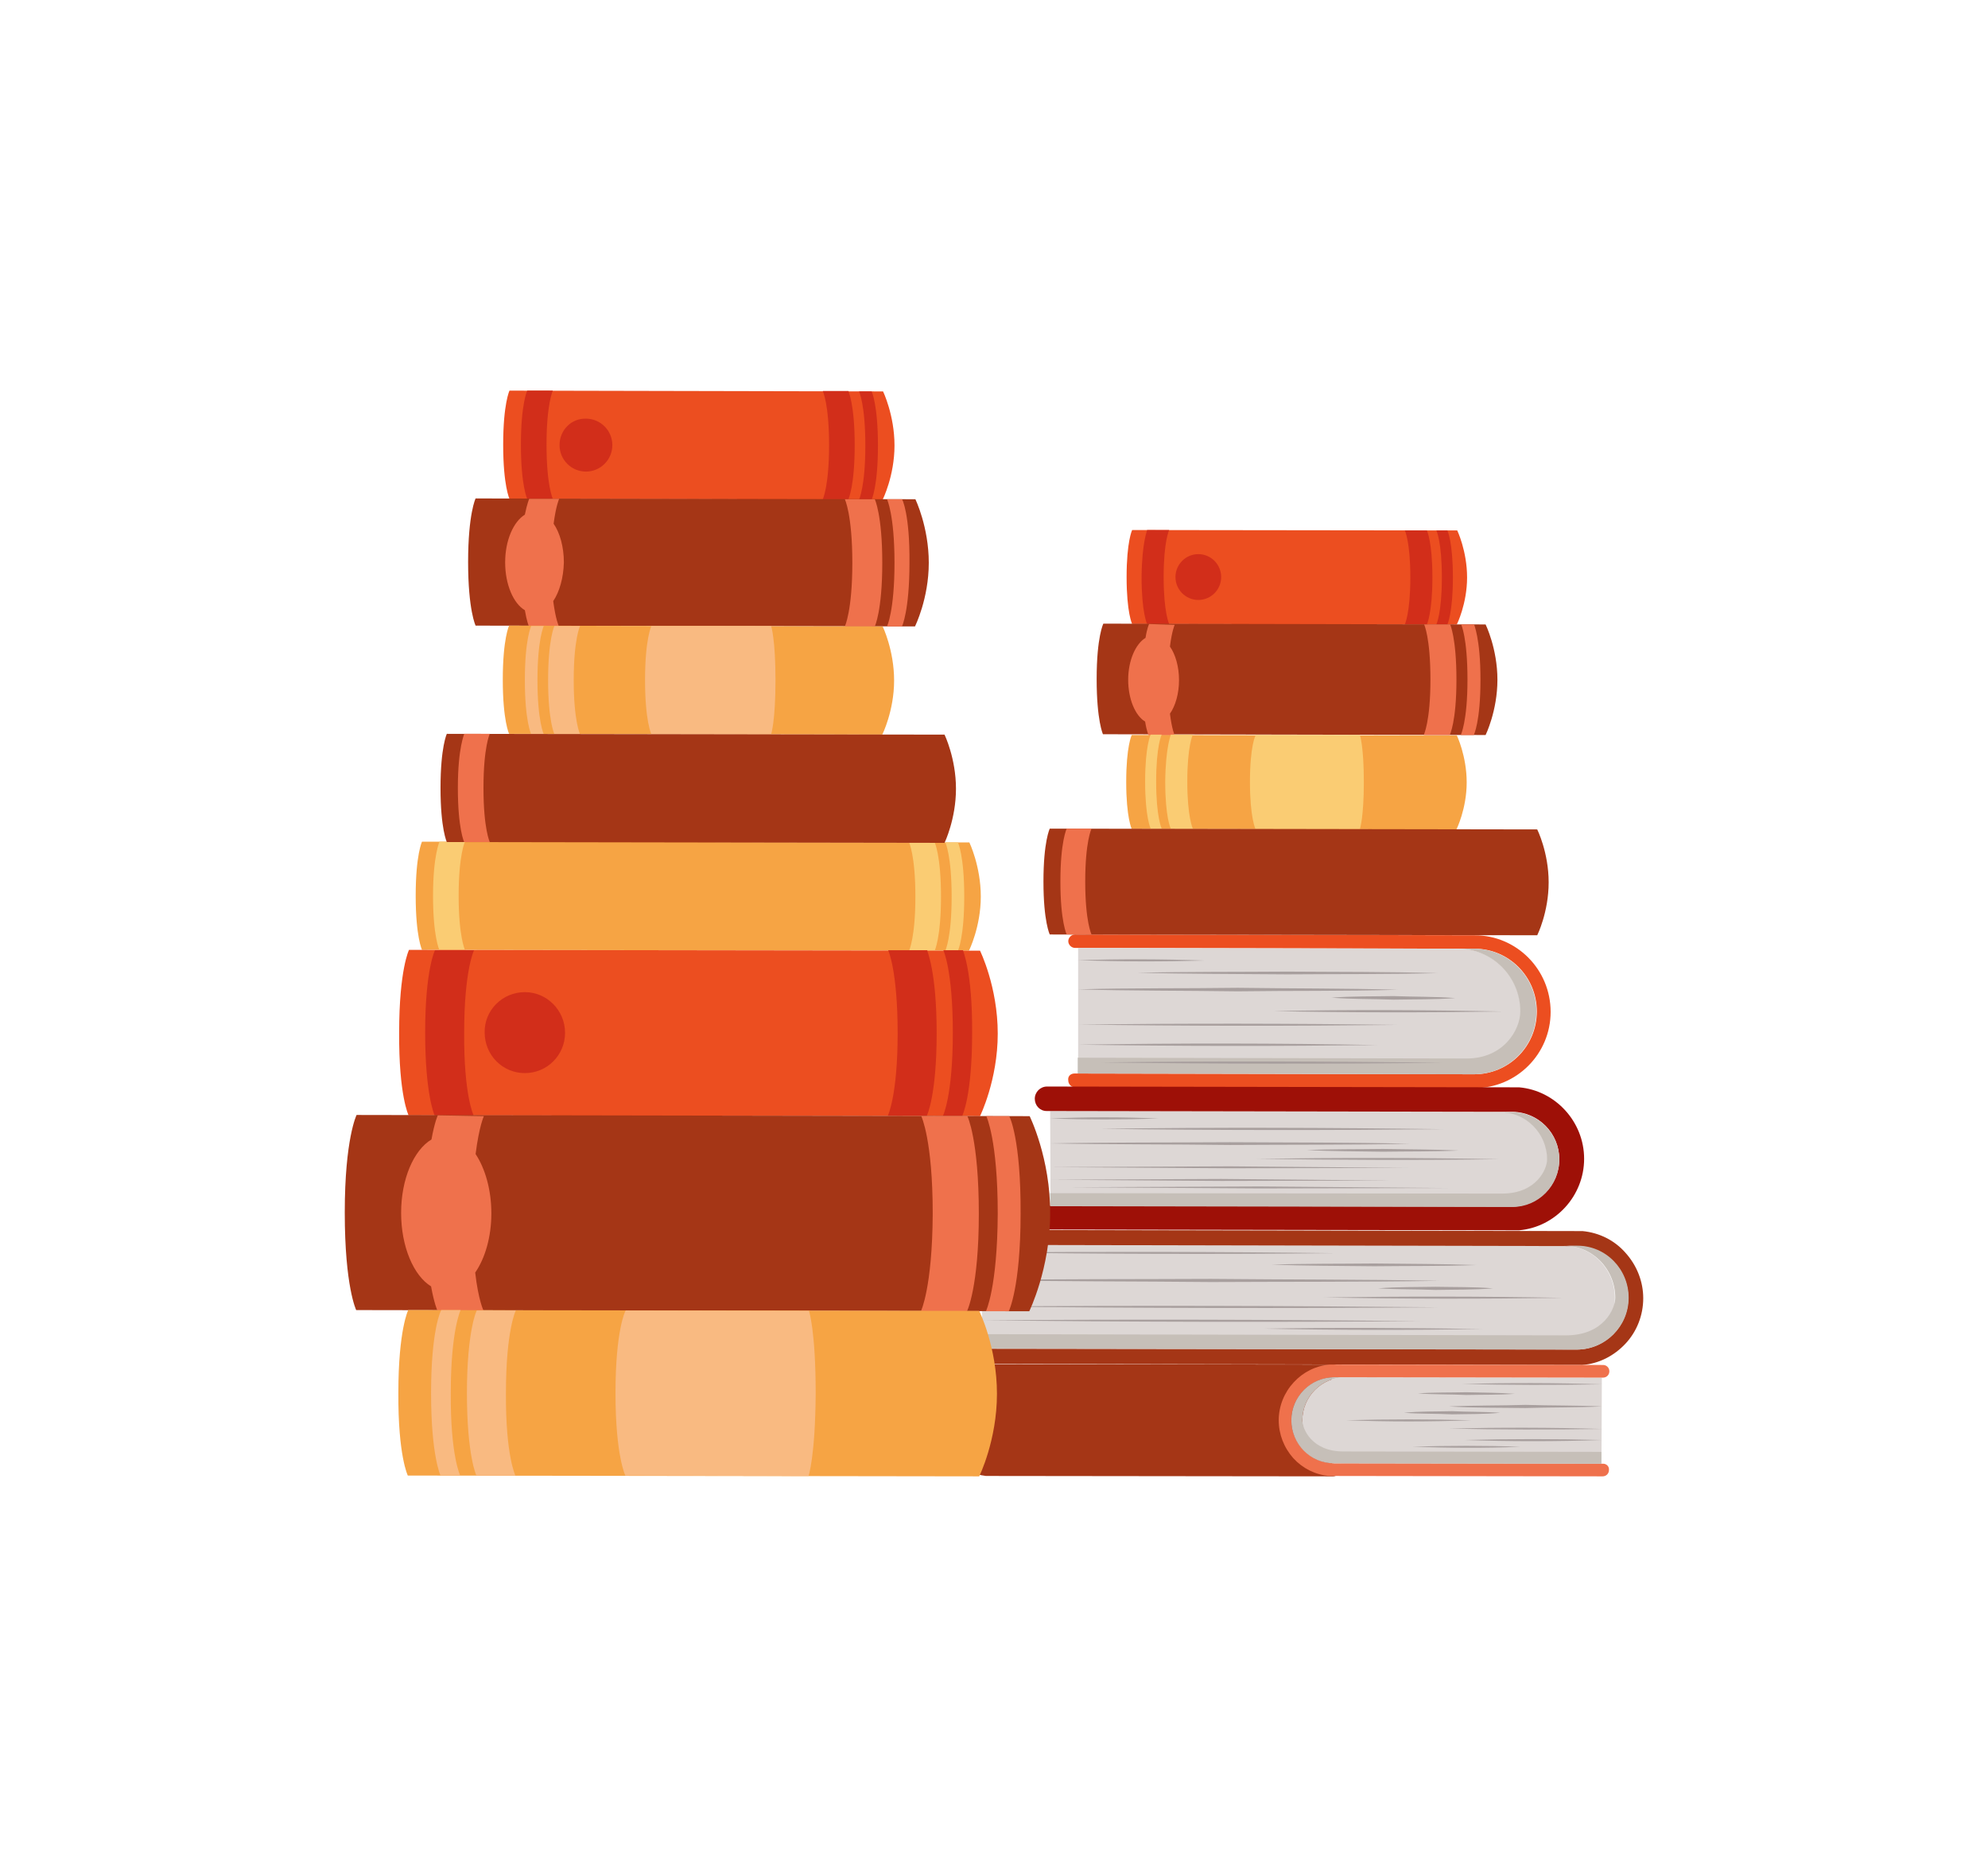 <svg width="444" height="417" viewBox="0 0 444 417" fill="none" xmlns="http://www.w3.org/2000/svg">
<path d="M239.998 239.772L329.243 239.949C336.988 239.949 343.237 233.686 343.237 225.923C343.237 218.16 336.988 211.896 329.331 211.896L240.086 211.72C239.294 211.72 238.59 211.014 238.59 210.22C238.59 209.426 239.294 208.721 240.086 208.721L329.331 208.897C338.748 208.897 346.317 216.572 346.317 226.011C346.317 235.45 338.66 243.036 329.331 243.036L240.086 242.86C239.294 242.86 238.59 242.154 238.59 241.36C238.414 240.39 239.118 239.772 239.998 239.772Z" fill="#EC4E20"/>
<path d="M240.79 211.72L325.634 211.896C333.379 211.896 339.628 218.159 339.628 225.922C339.628 233.685 333.379 239.949 325.634 239.86L240.79 239.684V211.72Z" fill="#DDD7D5"/>
<path d="M240.702 236.244L327.57 236.42C335.843 236.42 339.54 229.98 339.54 225.922C339.54 218.159 333.291 211.896 325.546 211.896H329.155C336.9 211.896 343.148 218.159 343.148 225.922C343.148 233.685 336.9 239.949 329.155 239.949L240.702 239.772V236.244Z" fill="#C6BFB8"/>
<path d="M321.058 217.365C309.88 217.63 298.703 217.542 287.525 217.63C276.347 217.542 265.17 217.542 253.992 217.277C265.17 217.013 276.347 217.101 287.525 217.013C298.615 217.101 309.88 217.013 321.058 217.365Z" fill="#A89F9E"/>
<path d="M335.58 225.922C318.505 226.187 301.431 226.187 284.445 225.834C301.519 225.481 318.593 225.57 335.58 225.922Z" fill="#A89F9E"/>
<path d="M307.68 233.421C285.413 233.686 263.058 233.686 240.791 233.333C263.058 232.98 285.325 232.98 307.68 233.421Z" fill="#A89F9E"/>
<path d="M312.168 228.922C288.405 229.186 264.554 229.186 240.791 228.834C264.554 228.569 288.317 228.569 312.168 228.922Z" fill="#A89F9E"/>
<path d="M312.168 221.071C300.287 221.423 288.405 221.247 276.436 221.423C264.554 221.247 252.672 221.335 240.703 220.982C252.584 220.63 264.466 220.806 276.436 220.63C288.405 220.806 300.287 220.718 312.168 221.071Z" fill="#A89F9E"/>
<path d="M269.043 214.543C259.625 214.807 250.208 214.807 240.703 214.454C250.208 214.19 259.625 214.19 269.043 214.543Z" fill="#A89F9E"/>
<path d="M322.554 237.39C296.942 237.655 271.331 237.655 245.807 237.302C271.331 236.949 296.942 237.037 322.554 237.39Z" fill="#A89F9E"/>
<path d="M325.018 222.923C320.442 223.276 315.777 223.188 311.2 223.276C306.624 223.099 301.959 223.188 297.382 222.835C301.959 222.482 306.624 222.57 311.2 222.482C315.777 222.658 320.354 222.57 325.018 222.923Z" fill="#A89F9E"/>
<path d="M234.542 248.153L335.14 248.329C340.948 248.329 345.613 253.093 345.613 258.915C345.613 264.737 340.948 269.501 335.14 269.501L234.63 269.324L234.542 248.153Z" fill="#DDD7D5"/>
<path d="M233.662 269.324L337.78 269.501C343.589 269.413 348.253 264.737 348.253 258.915C348.253 253.093 343.589 248.417 337.868 248.329L233.75 248.153C232.253 248.153 231.109 246.918 231.109 245.418C231.109 243.918 232.341 242.683 233.838 242.683L339.276 242.86C347.373 243.566 353.798 250.535 353.798 258.827C353.798 267.119 347.373 274.088 339.276 274.794L233.838 274.617C232.341 274.617 231.109 273.382 231.197 271.883C230.933 270.471 232.165 269.324 233.662 269.324Z" fill="#9E1007"/>
<path d="M322.466 252.211C296.942 252.475 271.331 252.475 245.807 252.122C271.331 251.77 296.854 251.858 322.466 252.211Z" fill="#A89F9E"/>
<path d="M334.876 258.915C316.833 259.18 298.791 259.092 280.66 258.827C298.791 258.562 316.833 258.562 334.876 258.915Z" fill="#A89F9E"/>
<path d="M311.024 263.679L272.739 263.767L234.454 263.502L272.739 263.326L311.024 263.679Z" fill="#A89F9E"/>
<path d="M314.809 260.856L274.675 260.944L234.454 260.68L274.675 260.503L314.809 260.856Z" fill="#A89F9E"/>
<path d="M314.897 255.475C301.519 255.739 288.141 255.651 274.675 255.739C261.297 255.563 247.92 255.651 234.542 255.387C247.92 255.122 261.297 255.21 274.675 255.122C288.053 255.21 301.431 255.122 314.897 255.475Z" fill="#A89F9E"/>
<path d="M258.745 249.829C250.648 250.094 242.639 250.094 234.542 249.829C242.551 249.476 250.648 249.476 258.745 249.829Z" fill="#A89F9E"/>
<path d="M323.698 265.355L281.276 265.443L238.766 265.178L281.276 265.002L323.698 265.355Z" fill="#A89F9E"/>
<path d="M325.81 256.974C320.09 257.239 314.457 257.151 308.824 257.239C303.191 257.151 297.47 257.151 291.838 256.886C297.47 256.622 303.191 256.71 308.824 256.622C314.457 256.71 320.178 256.71 325.81 256.974Z" fill="#A89F9E"/>
<path d="M335.492 266.59C343.149 266.59 345.525 261.12 345.525 259.003C345.525 253.181 340.86 248.417 335.052 248.417H337.78C343.589 248.417 348.253 253.181 348.253 259.003C348.253 264.826 343.589 269.589 337.78 269.589L234.542 269.413V266.502L335.492 266.59Z" fill="#C6BFB8"/>
<path d="M219.403 278.058L349.221 278.234C355.558 278.234 360.663 283.439 360.663 289.878C360.663 296.23 355.47 301.435 349.133 301.435L219.315 301.258L219.403 278.058Z" fill="#DDD7D5"/>
<path d="M219.052 301.258L352.214 301.435C358.551 301.347 363.655 296.23 363.655 289.879C363.655 283.527 358.551 278.411 352.214 278.322L219.052 278.058C218.083 278.058 217.379 277.264 217.379 276.382C217.379 275.411 218.171 274.706 219.052 274.706L353.446 274.97C357.143 275.323 360.575 276.999 363.039 279.822C365.592 282.645 367 286.262 367 289.967C367 293.76 365.592 297.377 363.039 300.111C360.487 302.846 357.055 304.61 353.358 304.875L218.964 304.61C217.995 304.61 217.291 303.817 217.291 302.934C217.379 301.964 218.171 301.258 219.052 301.258Z" fill="#A53616"/>
<path d="M329.771 282.557C322.114 282.821 314.457 282.733 306.888 282.821C299.23 282.733 291.573 282.733 284.004 282.468C291.661 282.204 299.319 282.292 306.888 282.204C314.545 282.292 322.114 282.292 329.771 282.557Z" fill="#A89F9E"/>
<path d="M349.046 289.879C331.267 290.143 313.401 290.143 295.622 289.79C313.401 289.526 331.267 289.526 349.046 289.879Z" fill="#A89F9E"/>
<path d="M317.273 295.083C284.621 295.348 252.056 295.26 219.404 294.907C252.056 294.642 284.621 294.731 317.273 295.083Z" fill="#A89F9E"/>
<path d="M321.498 291.996C287.437 292.26 253.464 292.172 219.404 291.819C253.464 291.555 287.437 291.643 321.498 291.996Z" fill="#A89F9E"/>
<path d="M321.498 286.085C304.511 286.35 287.437 286.262 270.451 286.35C253.464 286.174 236.39 286.262 219.404 285.909C236.39 285.644 253.464 285.733 270.451 285.644C287.437 285.821 304.511 285.733 321.498 286.085Z" fill="#A89F9E"/>
<path d="M298.174 279.91C271.947 280.175 245.719 280.087 219.492 279.734C245.719 279.558 271.947 279.557 298.174 279.91Z" fill="#A89F9E"/>
<path d="M331.179 296.848C314.897 297.112 298.614 297.112 282.332 296.76C298.614 296.495 314.897 296.583 331.179 296.848Z" fill="#A89F9E"/>
<path d="M333.467 287.761C329.155 288.114 324.842 288.026 320.617 288.114C316.305 287.938 311.992 288.026 307.768 287.761C312.08 287.409 316.393 287.497 320.617 287.409C324.93 287.497 329.243 287.409 333.467 287.761Z" fill="#A89F9E"/>
<path d="M349.75 298.259C358.199 298.259 360.751 292.261 360.751 289.879C360.751 283.439 355.646 278.234 349.309 278.234H352.302C358.639 278.234 363.743 283.439 363.743 289.879C363.743 296.23 358.551 301.435 352.214 301.435L219.404 301.17V297.995L349.75 298.259Z" fill="#C6BFB8"/>
<path d="M325.458 118.476C325.458 118.476 327.658 123.064 327.658 128.974C327.658 134.884 325.37 139.472 325.37 139.472L252.848 139.383C252.848 139.383 251.616 136.825 251.616 128.886C251.616 120.946 252.848 118.388 252.848 118.388L325.458 118.476Z" fill="#EC4E20"/>
<path d="M267.634 123.769C270.45 123.769 272.738 126.063 272.738 128.885C272.738 131.708 270.45 134.002 267.634 134.002C264.818 134.002 262.529 131.708 262.529 128.885C262.529 126.063 264.818 123.769 267.634 123.769Z" fill="#D22E1A"/>
<path d="M254.96 128.886C254.96 136.825 256.192 139.383 256.192 139.383H261.121C261.121 139.383 259.889 136.825 259.889 128.886C259.889 120.858 261.121 118.388 261.121 118.388H256.192C256.28 118.388 255.048 120.858 254.96 128.886Z" fill="#D22E1A"/>
<path d="M319.913 128.974C319.913 136.913 318.681 139.472 318.681 139.472H313.753C313.753 139.472 314.985 136.913 314.985 128.974C314.985 120.946 313.753 118.476 313.753 118.476H318.681C318.681 118.476 319.913 120.946 319.913 128.974Z" fill="#D22E1A"/>
<path d="M324.49 128.974C324.49 136.913 323.258 139.472 323.258 139.472H320.794C320.794 139.472 322.026 136.913 322.026 128.974C322.026 120.946 320.794 118.476 320.794 118.476H323.258C323.258 118.476 324.49 120.946 324.49 128.974Z" fill="#D22E1A"/>
<path d="M331.795 139.472C331.795 139.472 334.435 144.853 334.435 151.822C334.435 158.791 331.795 164.172 331.795 164.172L246.335 163.995C246.335 163.995 244.927 160.996 244.927 151.645C244.927 142.206 246.423 139.295 246.423 139.295L331.795 139.472Z" fill="#A53616"/>
<path d="M256.633 139.383C256.633 139.383 256.193 140.265 255.841 142.471C253.64 143.794 251.968 147.499 251.968 151.822C251.968 156.144 253.552 159.849 255.753 161.172C256.105 163.378 256.545 164.26 256.545 164.26H262.353C262.353 164.26 261.737 162.937 261.297 159.408C262.529 157.644 263.322 154.909 263.322 151.91C263.322 148.911 262.529 146.176 261.297 144.412C261.737 140.883 262.353 139.56 262.353 139.56L256.633 139.383Z" fill="#EF714C"/>
<path d="M325.282 151.822C325.282 161.261 323.786 164.172 323.786 164.172H317.977C317.977 164.172 319.473 161.172 319.473 151.822C319.473 142.383 318.065 139.471 318.065 139.471H323.874C323.874 139.471 325.282 142.471 325.282 151.822Z" fill="#EF714C"/>
<path d="M330.651 151.822C330.651 161.261 329.155 164.172 329.155 164.172H326.25C326.25 164.172 327.746 161.172 327.746 151.822C327.746 142.383 326.338 139.471 326.338 139.471H329.243C329.155 139.471 330.651 142.471 330.651 151.822Z" fill="#EF714C"/>
<path d="M325.37 164.26C325.37 164.26 327.57 168.847 327.57 174.758C327.57 180.668 325.282 185.255 325.282 185.255L252.76 185.167C252.76 185.167 251.528 182.609 251.528 174.67C251.528 166.642 252.76 164.172 252.76 164.172L325.37 164.26Z" fill="#F6A444"/>
<path d="M260.241 174.581C260.241 182.609 261.473 185.079 261.473 185.079H266.402C266.402 185.079 265.17 182.521 265.17 174.581C265.17 166.554 266.402 164.084 266.402 164.084H261.473C261.561 164.084 260.329 166.642 260.241 174.581Z" fill="#FACC73"/>
<path d="M279.164 174.669C279.164 182.609 280.396 185.167 280.396 185.167H303.719C303.719 185.167 304.599 182.609 304.599 174.669C304.599 166.642 303.719 164.172 303.719 164.172H280.484C280.396 164.172 279.164 166.642 279.164 174.669Z" fill="#FACC73"/>
<path d="M255.752 174.581C255.752 182.521 256.985 185.079 256.985 185.079H259.449C259.449 185.079 258.217 182.521 258.217 174.581C258.217 166.554 259.449 164.084 259.449 164.084H256.985C256.985 164.084 255.752 166.642 255.752 174.581Z" fill="#FACC73"/>
<path d="M343.325 185.255C343.325 185.255 345.877 190.372 345.877 197.076C345.877 203.78 343.325 208.897 343.325 208.897L234.454 208.72C234.454 208.72 233.045 205.898 233.045 196.9C233.045 187.902 234.454 185.079 234.454 185.079L343.325 185.255Z" fill="#A53616"/>
<path d="M236.83 196.9C236.83 205.898 238.238 208.72 238.238 208.72H243.783C243.783 208.72 242.375 205.898 242.375 196.9C242.375 187.902 243.783 185.079 243.783 185.079H238.238C238.238 185.079 236.83 187.902 236.83 196.9Z" fill="#EF714C"/>
<path d="M297.822 307.61C298.614 307.61 299.231 306.992 299.231 306.198C299.231 305.405 298.614 304.787 297.822 304.787L220.284 304.699C217.203 304.963 214.387 306.375 212.275 308.669C210.162 310.962 208.93 313.961 208.93 317.137C208.93 320.313 210.074 323.312 212.187 325.606C214.299 327.899 217.115 329.311 220.196 329.664L297.734 329.752C298.526 329.752 299.143 329.134 299.143 328.34C299.143 327.547 298.526 326.929 297.734 326.929H297.47V307.698H297.822V307.61Z" fill="#A53616"/>
<path d="M357.759 307.698L300.463 307.61C295.182 307.61 290.869 311.932 290.869 317.225C290.869 322.518 295.094 326.841 300.375 326.841L357.671 326.929L357.759 307.698Z" fill="#DDD7D5"/>
<path d="M358.023 326.929L297.91 326.841C292.718 326.753 288.405 322.43 288.405 317.225C288.405 311.933 292.718 307.698 297.91 307.61L358.023 307.698C358.815 307.698 359.431 307.081 359.431 306.287C359.431 305.493 358.815 304.875 358.023 304.875L296.942 304.787C293.862 305.052 291.045 306.463 288.933 308.757C286.821 311.05 285.589 314.05 285.589 317.225C285.589 320.313 286.733 323.312 288.845 325.694C290.957 327.988 293.774 329.399 296.854 329.664L357.935 329.752C358.727 329.752 359.343 329.134 359.343 328.341C359.431 327.547 358.815 326.929 358.023 326.929Z" fill="#EF714C"/>
<path d="M316.657 311.227C320.265 310.962 323.874 311.05 327.483 310.962C331.091 311.05 334.699 311.05 338.308 311.315C334.699 311.58 331.091 311.491 327.483 311.58C323.874 311.403 320.265 311.491 316.657 311.227Z" fill="#A89F9E"/>
<path d="M300.639 317.225C309.968 316.961 319.297 316.961 328.627 317.225C319.297 317.578 309.968 317.578 300.639 317.225Z" fill="#A89F9E"/>
<path d="M327.042 321.636C337.252 321.372 347.461 321.372 357.759 321.636C347.549 321.989 337.252 321.989 327.042 321.636Z" fill="#A89F9E"/>
<path d="M323.522 319.078C334.964 318.813 346.317 318.813 357.759 319.166C346.317 319.342 334.964 319.342 323.522 319.078Z" fill="#A89F9E"/>
<path d="M323.61 314.138C329.331 313.873 335.052 313.961 340.684 313.785C346.405 313.961 352.126 313.873 357.759 314.138C352.038 314.402 346.317 314.314 340.684 314.491C334.964 314.402 329.243 314.491 323.61 314.138Z" fill="#A89F9E"/>
<path d="M326.514 309.11C336.9 308.845 347.373 308.845 357.759 309.198C347.373 309.374 336.9 309.374 326.514 309.11Z" fill="#A89F9E"/>
<path d="M315.425 323.136C323.434 322.871 331.531 322.871 339.54 323.136C331.531 323.489 323.522 323.4 315.425 323.136Z" fill="#A89F9E"/>
<path d="M313.577 315.549C317.185 315.196 320.706 315.285 324.314 315.196C327.923 315.373 331.443 315.285 335.052 315.549C331.443 315.902 327.923 315.814 324.314 315.902C320.706 315.726 317.097 315.814 313.577 315.549Z" fill="#A89F9E"/>
<path d="M300.023 324.194C292.982 324.194 290.869 319.166 290.869 317.225C290.869 311.932 295.182 307.61 300.463 307.61H297.998C292.718 307.61 288.405 311.932 288.405 317.225C288.405 322.518 292.63 326.841 297.91 326.841L357.671 326.929V324.283L300.023 324.194Z" fill="#C6BFB8"/>
<path d="M197.224 87.425C197.224 87.425 199.777 92.717 199.777 99.51C199.777 106.303 197.136 111.596 197.136 111.596L113.789 111.419C113.789 111.419 112.381 108.508 112.381 99.334C112.381 90.159 113.789 87.248 113.789 87.248L197.224 87.425Z" fill="#EC4E20"/>
<path d="M130.863 93.511C134.119 93.511 136.759 96.157 136.759 99.421C136.759 102.685 134.119 105.331 130.863 105.331C127.607 105.331 124.967 102.685 124.967 99.421C124.967 96.069 127.607 93.423 130.863 93.511Z" fill="#D22E1A"/>
<path d="M116.341 99.334C116.341 108.508 117.749 111.419 117.749 111.419H123.47C123.47 111.419 122.062 108.508 122.062 99.334C122.062 90.159 123.47 87.248 123.47 87.248H117.749C117.749 87.248 116.341 90.159 116.341 99.334Z" fill="#D22E1A"/>
<path d="M190.888 99.422C190.888 108.596 189.479 111.507 189.479 111.507H183.759C183.759 111.507 185.167 108.596 185.167 99.422C185.167 90.247 183.759 87.336 183.759 87.336H189.479C189.479 87.424 190.888 90.247 190.888 99.422Z" fill="#D22E1A"/>
<path d="M196.08 99.51C196.08 108.684 194.672 111.596 194.672 111.596H191.856C191.856 111.596 193.264 108.684 193.264 99.51C193.264 90.336 191.856 87.425 191.856 87.425H194.672C194.672 87.425 196.08 90.336 196.08 99.51Z" fill="#D22E1A"/>
<path d="M204.442 111.507C204.442 111.507 207.434 117.682 207.434 125.71C207.434 133.738 204.354 139.913 204.354 139.913L106.22 139.736C106.22 139.736 104.548 136.296 104.548 125.534C104.548 114.771 106.22 111.331 106.22 111.331L204.442 111.507Z" fill="#A53616"/>
<path d="M118.19 111.419C118.19 111.419 117.75 112.389 117.222 114.948C114.669 116.536 112.821 120.682 112.821 125.622C112.821 130.562 114.669 134.796 117.222 136.296C117.662 138.854 118.102 139.824 118.102 139.824H124.791C124.791 139.824 124.086 138.325 123.558 134.267C124.967 132.15 125.847 129.062 125.935 125.622C125.935 122.181 125.055 119.006 123.646 116.977C124.175 112.919 124.879 111.419 124.879 111.419H118.19Z" fill="#EF714C"/>
<path d="M197.048 125.71C197.048 136.472 195.376 139.913 195.376 139.913H188.687C188.687 139.913 190.36 136.472 190.36 125.71C190.36 114.948 188.687 111.507 188.687 111.507H195.376C195.376 111.507 197.048 114.948 197.048 125.71Z" fill="#EF714C"/>
<path d="M203.121 125.71C203.121 136.472 201.449 139.913 201.449 139.913H198.105C198.105 139.913 199.777 136.472 199.777 125.71C199.777 114.948 198.105 111.507 198.105 111.507H201.449C201.537 111.507 203.209 114.948 203.121 125.71Z" fill="#EF714C"/>
<path d="M216.499 188.166C216.499 188.166 219.051 193.459 219.051 200.252C219.051 207.045 216.411 212.337 216.411 212.337L94.25 212.161C94.25 212.161 92.842 209.25 92.842 200.075C92.842 190.901 94.25 187.99 94.25 187.99L216.499 188.166Z" fill="#F6A444"/>
<path d="M96.714 200.075C96.714 209.25 98.123 212.161 98.123 212.161H103.843C103.843 212.161 102.435 209.25 102.435 200.075C102.435 190.901 103.843 187.99 103.843 187.99H98.123C98.211 187.99 96.714 190.901 96.714 200.075Z" fill="#FACC73"/>
<path d="M210.162 200.252C210.162 209.426 208.754 212.337 208.754 212.337H203.033C203.033 212.337 204.441 209.426 204.441 200.252C204.441 191.078 203.033 188.166 203.033 188.166H208.754C208.754 188.166 210.162 191.078 210.162 200.252Z" fill="#FACC73"/>
<path d="M215.355 200.252C215.355 209.426 213.947 212.337 213.947 212.337H211.13C211.13 212.337 212.539 209.426 212.539 200.252C212.539 191.078 211.13 188.166 211.13 188.166H213.947C213.947 188.166 215.355 191.078 215.355 200.252Z" fill="#FACC73"/>
<path d="M197.137 139.913C197.137 139.913 199.689 145.205 199.689 151.998C199.689 158.791 197.048 164.084 197.048 164.084L113.701 163.907C113.701 163.907 112.293 160.996 112.293 151.822C112.293 142.647 113.701 139.736 113.701 139.736L197.137 139.913Z" fill="#F6A444"/>
<path d="M122.414 151.91C122.414 161.084 123.822 163.995 123.822 163.995H129.543C129.543 163.995 128.135 161.084 128.135 151.91C128.135 142.735 129.543 139.824 129.543 139.824H123.822C123.822 139.824 122.414 142.735 122.414 151.91Z" fill="#F9BA81"/>
<path d="M144.065 151.91C144.065 161.084 145.473 163.995 145.473 163.995H172.229C172.229 163.995 173.197 161.084 173.197 151.91C173.197 142.735 172.229 139.824 172.229 139.824H145.473C145.473 139.824 144.065 142.735 144.065 151.91Z" fill="#F9BA81"/>
<path d="M117.221 151.91C117.221 161.084 118.63 163.995 118.63 163.995H121.446C121.446 163.995 120.038 161.084 120.038 151.91C120.038 142.735 121.446 139.824 121.446 139.824H118.63C118.63 139.824 117.221 142.735 117.221 151.91Z" fill="#F9BA81"/>
<path d="M210.954 164.084C210.954 164.084 213.507 169.376 213.507 176.169C213.507 182.962 210.954 188.255 210.954 188.255L99.795 188.078C99.795 188.078 98.387 185.167 98.387 175.993C98.387 166.818 99.795 163.907 99.795 163.907L210.954 164.084Z" fill="#A53616"/>
<path d="M102.259 175.993C102.259 185.167 103.668 188.078 103.668 188.078H109.388C109.388 188.078 107.98 185.167 107.98 175.993C107.98 166.818 109.388 163.907 109.388 163.907H103.668C103.756 163.907 102.259 166.818 102.259 175.993Z" fill="#EF714C"/>
<path d="M218.876 212.337C218.876 212.337 222.836 220.365 222.836 230.862C222.836 241.272 218.876 249.299 218.876 249.299L91.258 249.123C91.258 249.123 89.058 244.712 89.146 230.598C89.146 216.572 91.346 212.161 91.346 212.161L218.876 212.337Z" fill="#EC4E20"/>
<path d="M117.222 221.6C122.15 221.6 126.199 225.658 126.199 230.686C126.199 235.714 122.15 239.684 117.222 239.684C112.205 239.684 108.244 235.626 108.244 230.598C108.156 225.658 112.205 221.6 117.222 221.6Z" fill="#D22E1A"/>
<path d="M94.954 230.598C94.954 244.624 97.067 249.123 97.067 249.123H105.78C105.78 249.123 103.58 244.712 103.668 230.686C103.668 216.66 105.868 212.249 105.868 212.249H97.155C97.155 212.161 94.954 216.572 94.954 230.598Z" fill="#D22E1A"/>
<path d="M209.194 230.774C209.194 244.801 206.994 249.211 206.994 249.211H198.281C198.281 249.211 200.481 244.801 200.481 230.774C200.481 216.748 198.369 212.249 198.369 212.249H207.082C206.994 212.337 209.194 216.748 209.194 230.774Z" fill="#D22E1A"/>
<path d="M217.115 230.774C217.115 244.801 214.915 249.211 214.915 249.211H210.602C210.602 249.211 212.803 244.801 212.803 230.686C212.803 216.66 210.69 212.249 210.69 212.249H215.091C215.003 212.337 217.203 216.748 217.115 230.774Z" fill="#D22E1A"/>
<path d="M229.965 249.3C229.965 249.3 234.63 258.739 234.542 271.089C234.542 283.351 229.877 292.878 229.877 292.878L79.552 292.613C79.552 292.613 77 287.409 77 270.824C77 254.328 79.64 249.035 79.64 249.035L229.965 249.3Z" fill="#A53616"/>
<path d="M97.771 249.123C97.771 249.123 97.067 250.623 96.363 254.504C92.402 256.886 89.586 263.326 89.586 270.912C89.586 278.499 92.402 284.939 96.275 287.32C96.979 291.202 97.683 292.702 97.683 292.702H107.98C107.98 292.702 106.836 290.408 106.132 284.233C108.332 281.057 109.74 276.294 109.74 271.001C109.74 265.708 108.332 260.944 106.22 257.768C107.012 251.505 108.068 249.3 108.068 249.3L97.771 249.123Z" fill="#EF714C"/>
<path d="M218.611 271.089C218.611 287.585 215.971 292.878 215.971 292.878H205.674C205.674 292.878 208.226 287.673 208.314 271.089C208.314 254.592 205.762 249.3 205.762 249.3H216.059C216.059 249.3 218.611 254.504 218.611 271.089Z" fill="#EF714C"/>
<path d="M227.941 271.089C227.941 287.585 225.3 292.878 225.3 292.878H220.196C220.196 292.878 222.748 287.673 222.836 271.089C222.836 254.592 220.284 249.3 220.284 249.3H225.388C225.476 249.3 228.029 254.504 227.941 271.089Z" fill="#EF714C"/>
<path d="M218.7 292.79C218.7 292.79 222.66 300.817 222.66 311.315C222.66 321.724 218.7 329.752 218.7 329.752L91.082 329.575C91.082 329.575 88.882 325.165 88.97 311.05C88.97 297.024 91.17 292.613 91.17 292.613L218.7 292.79Z" fill="#F6A444"/>
<path d="M104.284 311.138C104.284 325.165 106.396 329.575 106.396 329.575H115.109C115.109 329.575 112.909 325.165 112.997 311.138C112.997 297.112 115.197 292.701 115.197 292.701H106.484C106.484 292.613 104.284 297.112 104.284 311.138Z" fill="#F9BA81"/>
<path d="M137.464 311.138C137.464 325.165 139.665 329.575 139.665 329.575L180.59 329.664C180.59 329.664 182.086 325.253 182.174 311.227C182.174 297.2 180.678 292.79 180.678 292.79L139.753 292.701C139.665 292.701 137.464 297.112 137.464 311.138Z" fill="#F9BA81"/>
<path d="M96.275 311.138C96.275 325.165 98.387 329.575 98.387 329.575H102.788C102.788 329.575 100.587 325.165 100.675 311.138C100.675 297.112 102.876 292.613 102.876 292.613H98.563C98.475 292.613 96.275 297.024 96.275 311.138Z" fill="#F9BA81"/>
</svg>
